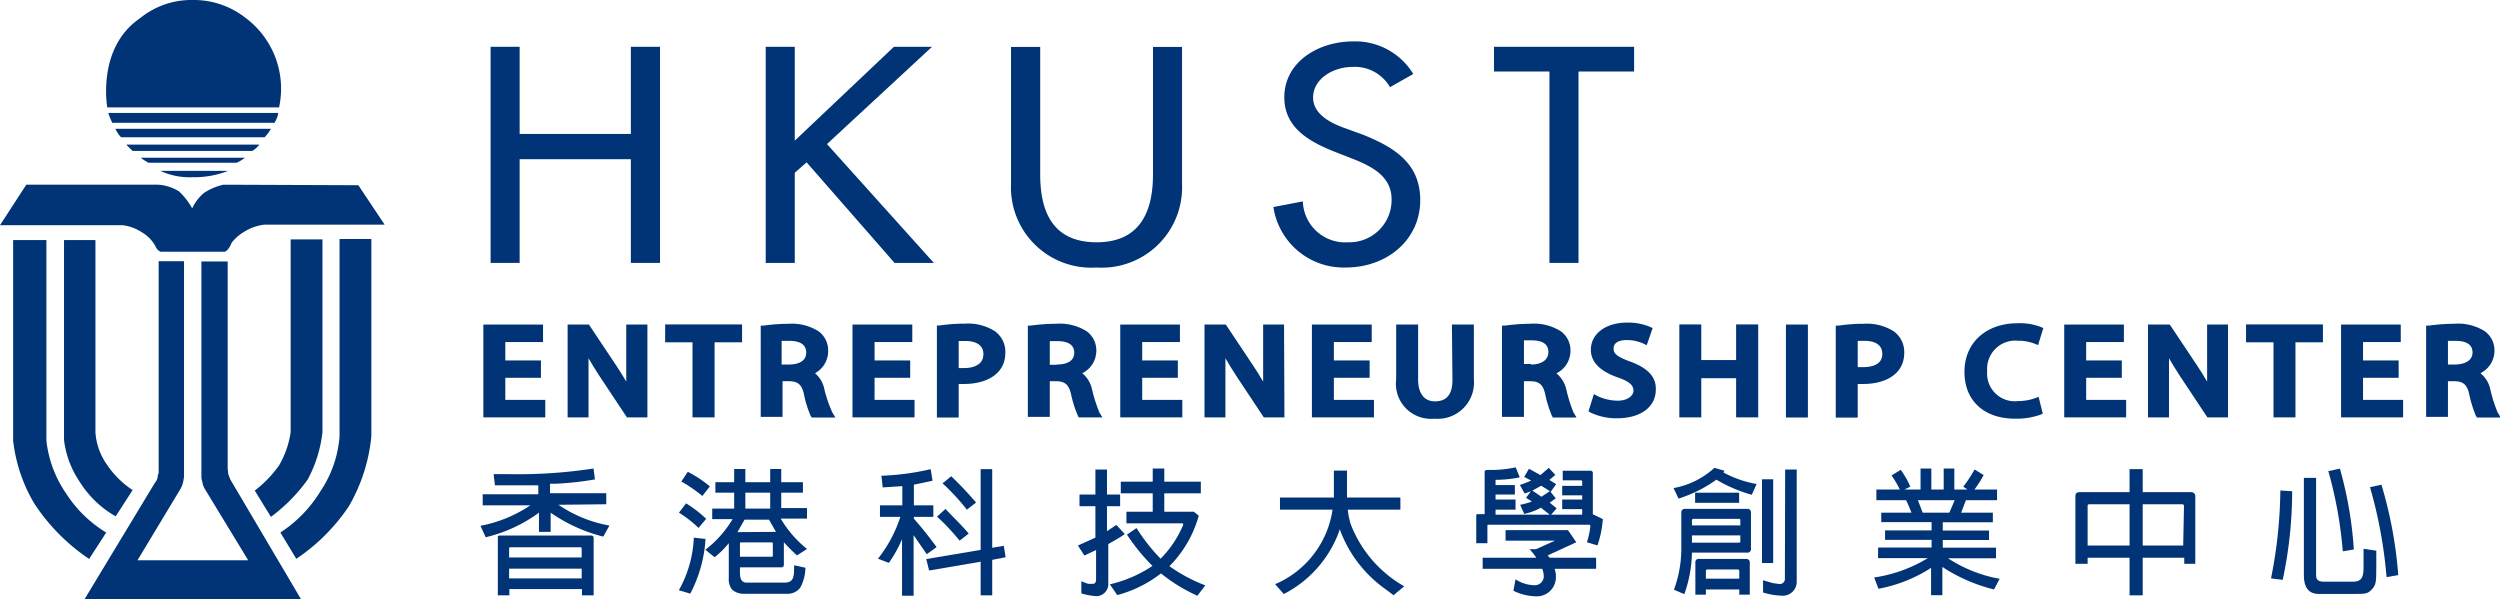 <svg xmlns="http://www.w3.org/2000/svg" viewBox="0 0 190.18 45.6"><defs><style>.cls-1{fill:#003477;}</style></defs><title>資產 1</title><g id="圖層_2" data-name="圖層 2"><g id="圖層_1-2" data-name="圖層 1"><path class="cls-1" d="M45,40.74H38a.12.12,0,0,0-.13.15v4.4h.88v-.48h5.52v.48h.89V40.92A.17.17,0,0,0,45,40.74ZM44.25,44H38.73v-.74h5.52Zm0-1.59H38.73v-.65c0-.08,0-.13.12-.13h5.26c.1,0,.14,0,.14.13Z"/><path class="cls-1" d="M46.12,38.36v-.84H41.84V36.8l.42,0a24.07,24.07,0,0,0,3-.33l-.11-.83a37.87,37.87,0,0,1-6.38.43H37.55l.1.85h.92c.7,0,1.49,0,2.38,0v.68H36.72v.84h3.63A10.29,10.29,0,0,1,36.55,40l.4.87A11.25,11.25,0,0,0,41,39v1.46h.89V39a12.13,12.13,0,0,0,4,1.82l.47-.84a10,10,0,0,1-3.88-1.58Z"/><path class="cls-1" d="M51.65,39a9.13,9.13,0,0,1,1.49,1.16l.58-.69a9,9,0,0,0-1.53-1.18Z"/><path class="cls-1" d="M52.32,35.89l-.49.74a10.81,10.81,0,0,1,1.6,1.1L54,37A9.14,9.14,0,0,0,52.32,35.89Z"/><path class="cls-1" d="M52.78,40.9a8.83,8.83,0,0,1-1.14,4l.87.26A10.2,10.2,0,0,0,53.67,41Z"/><path class="cls-1" d="M59.42,43.16c.15,0,.21-.07.21-.21v-1.7a12.57,12.57,0,0,0,1,1l.76-.49a8.45,8.45,0,0,1-2-2.31h2v-.8H59.43V37.48h1.65v-.8H59.43v-1h-.84v1H56.7v-1h-.85v1H54.42v.8h1.43v1.21H54.18v.8h1.55a8.3,8.3,0,0,1-2.07,2.33l.7.57a6.76,6.76,0,0,0,1.08-1.07V44a1.23,1.23,0,0,0,.25.85,1.33,1.33,0,0,0,.93.32H60a1.2,1.2,0,0,0,.88-.47,3.27,3.27,0,0,0,.39-1.51L60.41,43c0,.84,0,1.32-.73,1.32h-2.9c-.49,0-.49-.57-.49-.79v-.37Zm-.63-.9c0,.06,0,.09-.1.09h-2.4v-1a.08.08,0,0,1,.09-.09h2.31c.06,0,.1,0,.1.09ZM56.7,37.48h1.89v1.21H56.7Zm-.6,3,.54-.95H58.5l.53.93v0Z"/><path class="cls-1" d="M71.7,36.77a16,16,0,0,1,1.85,2l.7-.54a25,25,0,0,0-1.89-2Z"/><path class="cls-1" d="M71.25,41.62c-.55-.75-1.12-1.48-1.73-2.16v-.14H71v-.88H69.52V36.87l1.42-.3-.14-.88a19.38,19.38,0,0,1-3.75.5l.1.89,1.49-.1v1.46h-1.7v.88h1.55a10.13,10.13,0,0,1-1.7,3.18l.83.32a10,10,0,0,0,1-1.8v4.3h.88V40.71l1,1.45Z"/><polygon class="cls-1" points="75.48 41.67 75.48 35.69 74.6 35.69 74.6 41.83 70.46 42.53 70.68 43.4 74.6 42.73 74.6 45.29 75.48 45.29 75.48 42.59 76.5 42.39 76.36 41.52 75.48 41.67"/><path class="cls-1" d="M73,41.13l.69-.54c-.32-.4-.92-1-1.77-1.87l-.64.58A16.52,16.52,0,0,1,73,41.13Z"/><path class="cls-1" d="M84.92,39.93l-.71.48v-1.9h1v-.89h-1v-1.9h-.88v1.9H82.12v.89h1.21V40.9L82,41.5l.49.76.89-.42v2.23c0,.32-.14.34-.27.34a1.93,1.93,0,0,1-.35,0l-.5-.19,0,.92a5,5,0,0,0,1.16.21.92.92,0,0,0,.89-1V41.39c.42-.25,1-.55,1.25-.77Z"/><path class="cls-1" d="M91.19,39.23l-.37-.3H88.57v-1.4h2.78v-.89H88.57v-1h-.88v1H85.26v.89h2.43v1.4h-2v.88h4.19c.07,0,.13,0,.13.11a8,8,0,0,1-1.72,2.58,13.81,13.81,0,0,1-1.83-2.33l-.73.5a15,15,0,0,0,1.94,2.38,9.75,9.75,0,0,1-3.24,1.4l.56.82a9.36,9.36,0,0,0,3.33-1.65,12.41,12.41,0,0,0,2.77,1.7l.6-.79a12.12,12.12,0,0,1-2.73-1.46A8.7,8.7,0,0,0,91.19,39.23Z"/><path class="cls-1" d="M102.75,39.87a5.63,5.63,0,0,1-.22-1.1h4v-.92h-4.06l0-.52V35.8h-1v1.53l0,.52H97.37v.92h4A7.31,7.31,0,0,1,97,44.44l.66.75a8.72,8.72,0,0,0,4.1-4.48l.16-.44a9.61,9.61,0,0,0,3.52,4.58l.57.43.81-.68A9.24,9.24,0,0,1,102.75,39.87Z"/><path class="cls-1" d="M121.17,39.14V36a.17.17,0,0,0-.19-.19h-2.1v.73h1.38a.09.09,0,0,1,.1.09v.33h-1.52v.72h1.52V38h-1.52v.73h1.52v.42H118l.42-.48-.53-.43.46-.33-.39-.49.42-.59-.52-.32.46-.38-.5-.54-.63.55-.88-.48-.36.62.53.28a9.16,9.16,0,0,1-.86.33l.36.65.47-.16-.36.49.44.28a5.07,5.07,0,0,1-.89.25l.31.69a4.28,4.28,0,0,0,1.27-.47l.67.53h-4.12v-.38h1.52V38h-1.52v-.38h1.47v-.72h-1.47v-.32s0-.08,0-.08a8.6,8.6,0,0,0,1.84-.19l-.31-.76a8.67,8.67,0,0,1-1.88.2c-.42,0-.49,0-.48.2v3.16h-.48c-.11,0-.16,0-.16.14v2.07h.85V40a.07.07,0,0,1,.08-.08h7.65c.07,0,.1,0,.1.13a6,6,0,0,1-.26,1.2l.8.24a7.62,7.62,0,0,0,.41-2l-.73-.36Zm-3.91-1.35-.69-.47.67-.37.66.41Z"/><path class="cls-1" d="M117.74,42.25l2.17-1-.63-.92h-4.75v.8h3.76l-1.45.65h-.49a4,4,0,0,1,.52.65h-4.08v.84h4.53a1.72,1.72,0,0,1,.12.58.69.69,0,0,1-.73.67,2.76,2.76,0,0,1-1.42-.45l-.16.87a4,4,0,0,0,1.65.42,1.45,1.45,0,0,0,1.58-1.48,1.56,1.56,0,0,0-.1-.61h3.16v-.84h-3.54Z"/><path class="cls-1" d="M135.78,44a.39.39,0,0,1-.41.43l-.5-.07-.75-.22,0,.93a5.06,5.06,0,0,0,1.36.24,1.06,1.06,0,0,0,1.2-1.08V35.72h-.88Z"/><rect class="cls-1" x="134.04" y="36.46" width="0.85" height="6.37"/><path class="cls-1" d="M132.83,42.52h-3.59a.24.24,0,0,0-.27.27v2.45h.8v-.4h2.54v.4h.8V42.79C133.11,42.61,133,42.52,132.83,42.52Zm-.52,1.5h-2.54v-.58q0-.12.12-.12h2.3a.11.11,0,0,1,.12.12Z"/><path class="cls-1" d="M131.19,35.81l-.77-.22a6.28,6.28,0,0,1-3.11,1.54l.38.8a10.17,10.17,0,0,0,2.88-1.44,11.13,11.13,0,0,0,2.69,1.15l.37-.82a8.38,8.38,0,0,1-2.53-.88Z"/><path class="cls-1" d="M132.9,38.71h-4.69c-.2,0-.31.09-.31.29v2.54a9.09,9.09,0,0,1-.56,3.32l.79.34a9.89,9.89,0,0,0,.58-3.16h4.18a.27.27,0,0,0,.31-.31V39C133.2,38.8,133.1,38.71,132.9,38.71Zm-.51,2.43c0,.1,0,.14-.13.14h-3.55v-.55h3.68Zm0-1.17h-3.68v-.38a.11.11,0,0,1,.12-.12h3.43c.09,0,.13,0,.13.12Z"/><rect class="cls-1" x="128.95" y="37.48" width="3.35" height="0.77"/><path class="cls-1" d="M151.84,42.47v-.81h-4.05v-.58h3.52v-.72h-3.52v-.63h3.81V39h-2.41l.36-.95h2.37v-.81H150.2a8.19,8.19,0,0,0,.7-1.1l-.69-.43a9.47,9.47,0,0,1-.86,1.31l.32.22h-1v-1.6h-.81v1.6h-.94v-1.6h-.82v1.6h-1.22l.44-.22a6.47,6.47,0,0,0-.73-1.28l-.7.43a6.44,6.44,0,0,1,.63,1.07h-1.78v.81H145c.13.26.26.58.41.95h-2.3v.72h3.83v.63h-3.54v.72h3.54v.58h-4.07v.81h3.78a10.88,10.88,0,0,1-4.08,1.47l.33.86a11.18,11.18,0,0,0,4-1.59v2.08h.86V43.13a12.58,12.58,0,0,0,3.93,1.71l.43-.81a10.55,10.55,0,0,1-3.93-1.56ZM146.26,39l-.36-.95h2.8l-.41.95Z"/><path class="cls-1" d="M166.7,37.44H163V35.69H162v1.75h-3.81c-.21,0-.31.1-.31.32v5.13h.93v-.46H162v2.86H163V42.43h3.16v.46H167V37.77A.3.3,0,0,0,166.7,37.44ZM162,41.5h-3.19v-3a.12.12,0,0,1,.13-.14H162Zm4.08,0H163V38.36h3a.13.13,0,0,1,.14.14Z"/><path class="cls-1" d="M179.8,41.75c0,.52,0,.94,0,1.24,0,.7,0,1.26-.79,1.26h-2.24c-.56,0-.59-.29-.58-.61V36.35h-.93V43.8c0,.82.33,1.38,1.11,1.38h3c.66,0,.81-.06,1.1-.39s.3-.55.3-1.81c0-.31,0-.68,0-1.09Z"/><path class="cls-1" d="M180.29,37.06a34.82,34.82,0,0,1,1.26,6.84l.89-.15a32.3,32.3,0,0,0-1.28-6.88Z"/><path class="cls-1" d="M172.76,44l.89.11a32.41,32.41,0,0,0,.72-6.74l-.9-.06A35.34,35.34,0,0,1,172.76,44Z"/><path class="cls-1" d="M179.06,41.8A29.22,29.22,0,0,0,178,35.65l-.88.19a31.58,31.58,0,0,1,1.1,6.1Z"/><polygon class="cls-1" points="47.99 10.19 39.53 10.19 39.53 3.56 37.32 3.56 37.32 20 39.53 20 39.53 12.11 47.99 12.11 47.99 20 50.21 20 50.21 3.56 47.99 3.56 47.99 10.19"/><polygon class="cls-1" points="60.46 13.14 61.36 12.35 68.05 20 71.04 20 62.91 10.96 70.9 3.56 68 3.56 60.46 10.7 60.46 3.56 58.25 3.56 58.25 20 60.46 20 60.46 13.14"/><path class="cls-1" d="M83.42,20.35A6.11,6.11,0,0,0,89.92,14V3.57H87.71v9.7c0,2.68-.88,5.16-4.29,5.16S79.13,16,79.13,13.27V3.57H76.91V14A6.11,6.11,0,0,0,83.42,20.35Z"/><path class="cls-1" d="M102.55,18.43a3.22,3.22,0,0,1-3.44-3.11l-2.24.43a5.4,5.4,0,0,0,5.5,4.6c3.17,0,5.67-2.13,5.67-5.12,0-2.75-1.88-4-4.4-5l-1.27-.46c-1.12-.39-2.48-1.07-2.48-2.35,0-1.44,1.55-2.33,3-2.33a3.09,3.09,0,0,1,2.85,1.54l1.77-1a5.15,5.15,0,0,0-4.57-2.48c-2.69,0-5.24,1.59-5.24,4.25,0,2.29,1.84,3.36,3.87,4.16l1.23.48c1.52.59,3.06,1.35,3.06,3.12A3.21,3.21,0,0,1,102.55,18.43Z"/><polygon class="cls-1" points="117.87 20 120.08 20 120.08 5.44 124.31 5.44 124.31 3.56 113.65 3.56 113.65 5.44 117.87 5.44 117.87 20"/><polygon class="cls-1" points="41.48 30.42 38.44 30.42 38.44 28.74 41.15 28.74 41.15 27.42 38.44 27.42 38.44 26.02 41.31 26.02 41.31 24.69 36.77 24.69 36.77 31.75 41.48 31.75 41.48 30.42"/><path class="cls-1" d="M47.64,27.36c0,.63,0,1.17,0,1.67-.23-.4-.48-.8-.74-1.19l-2.1-3.15H43.18v7.06h1.59v-2.7c0-.71,0-1.29,0-1.8q.34.6.81,1.32l2.11,3.18h1.56V24.69H47.64Z"/><polygon class="cls-1" points="52.68 31.75 54.36 31.75 54.36 26.04 56.45 26.04 56.45 24.68 50.6 24.68 50.6 26.04 52.68 26.04 52.68 31.75"/><path class="cls-1" d="M62.72,29.65A2.14,2.14,0,0,0,62,28.39,1.91,1.91,0,0,0,63,26.69a1.8,1.8,0,0,0-.72-1.48A3.79,3.79,0,0,0,60,24.63a14.43,14.43,0,0,0-1.92.14l-.21,0v6.94h1.66V29H60c.69,0,1,.25,1.16,1a8.28,8.28,0,0,0,.51,1.64l.08.12h1.8l-.23-.38A10,10,0,0,1,62.72,29.65ZM60,27.73h-.54v-1.8l.57,0c.86,0,1.3.3,1.3.89S60.85,27.73,60,27.73Z"/><polygon class="cls-1" points="69.57 30.42 66.53 30.42 66.53 28.74 69.24 28.74 69.24 27.42 66.53 27.42 66.53 26.02 69.4 26.02 69.4 24.69 64.85 24.69 64.85 31.75 69.57 31.75 69.57 30.42"/><path class="cls-1" d="M72.93,29.21h.41c1.52,0,3.14-.63,3.14-2.4a1.94,1.94,0,0,0-.79-1.61,3.82,3.82,0,0,0-2.29-.58,12.93,12.93,0,0,0-1.92.14l-.21,0v7h1.66Zm0-3.27c.13,0,.31,0,.54,0,.4,0,1.34.1,1.34,1s-.92,1.06-1.47,1.06h-.41Z"/><path class="cls-1" d="M82.06,31.75h1.8l-.23-.38a11.77,11.77,0,0,1-.55-1.72,2.18,2.18,0,0,0-.75-1.26,1.91,1.91,0,0,0,1.07-1.7,1.8,1.8,0,0,0-.72-1.48,3.85,3.85,0,0,0-2.36-.58,14.69,14.69,0,0,0-1.92.14l-.21,0v6.94h1.67V29h.45c.7,0,1,.25,1.17,1A8.26,8.26,0,0,0,82,31.63Zm-1.67-4h-.53v-1.8l.56,0c.87,0,1.3.3,1.3.89S81.21,27.73,80.39,27.73Z"/><polygon class="cls-1" points="89.76 26.02 89.76 24.69 85.22 24.69 85.22 31.75 89.94 31.75 89.94 30.42 86.89 30.42 86.89 28.74 89.6 28.74 89.6 27.42 86.89 27.42 86.89 26.02 89.76 26.02"/><path class="cls-1" d="M97.68,24.69H96.09v2.67c0,.64,0,1.18,0,1.67-.23-.4-.48-.8-.74-1.19l-2.1-3.15H91.63v7.06h1.59v-2.7c0-.71,0-1.29,0-1.8q.34.6.81,1.32l2.11,3.18h1.57Z"/><polygon class="cls-1" points="104.35 26.02 104.35 24.69 99.8 24.69 99.8 31.75 104.52 31.75 104.52 30.42 101.47 30.42 101.47 28.74 104.19 28.74 104.19 27.42 101.47 27.42 101.47 26.02 104.35 26.02"/><path class="cls-1" d="M110.49,28.91c0,1.09-.44,1.62-1.33,1.62-1,0-1.28-.88-1.28-1.62V24.69h-1.67v4.16a2.67,2.67,0,0,0,2.91,3,2.76,2.76,0,0,0,3-3V24.69h-1.67Z"/><path class="cls-1" d="M119.47,26.69a1.8,1.8,0,0,0-.72-1.48,3.81,3.81,0,0,0-2.35-.58,14.43,14.43,0,0,0-1.92.14l-.22,0v6.94h1.67V29h.46c.69,0,1,.25,1.16,1a9.23,9.23,0,0,0,.51,1.64l.07.12h1.8l-.23-.38a11.58,11.58,0,0,1-.54-1.72,2.25,2.25,0,0,0-.76-1.26A1.91,1.91,0,0,0,119.47,26.69Zm-3,1h-.54v-1.8l.57,0c.86,0,1.29.3,1.29.89S117.28,27.73,116.47,27.73Z"/><path class="cls-1" d="M124,27.5c-1.06-.39-1.25-.62-1.25-1s.33-.63,1-.63a3,3,0,0,1,1.27.27l.25.12.45-1.3-.21-.1a4.32,4.32,0,0,0-1.73-.32c-1.63,0-2.76.85-2.76,2.07,0,.93.7,1.64,2.1,2.12.95.34,1.14.64,1.14,1s-.44.75-1.18.75a3.67,3.67,0,0,1-1.57-.36l-.26-.14-.41,1.31.17.1a4.56,4.56,0,0,0,2,.43c1.79,0,2.95-.86,2.95-2.18C126,28.69,125.37,28,124,27.5Z"/><polygon class="cls-1" points="132.07 27.39 129.42 27.39 129.42 24.68 127.75 24.68 127.75 31.75 129.42 31.75 129.42 28.77 132.07 28.77 132.07 31.75 133.75 31.75 133.75 24.68 132.07 24.68 132.07 27.39"/><rect class="cls-1" x="135.86" y="24.69" width="1.67" height="7.07"/><path class="cls-1" d="M144.86,26.82a1.94,1.94,0,0,0-.79-1.61,3.82,3.82,0,0,0-2.29-.58,12.69,12.69,0,0,0-1.91.14l-.22,0v7h1.67V29.21h.4C143.24,29.22,144.86,28.59,144.86,26.82Zm-3.14,1.11h-.4v-2c.13,0,.31,0,.54,0,.49,0,1.33.13,1.33,1S142.27,27.93,141.72,27.93Z"/><path class="cls-1" d="M153.53,25.92a3.39,3.39,0,0,1,1.26.23l.25.1.4-1.29-.2-.09a4.42,4.42,0,0,0-1.75-.28c-2.42,0-4.05,1.49-4.05,3.7s1.51,3.56,3.85,3.56a5.41,5.41,0,0,0,1.92-.3l.19-.08-.32-1.28-.27.1a3.79,3.79,0,0,1-1.3.22,2.1,2.1,0,0,1-2.34-2.27A2.15,2.15,0,0,1,153.53,25.92Z"/><polygon class="cls-1" points="161.74 30.42 158.7 30.42 158.7 28.74 161.41 28.74 161.41 27.42 158.7 27.42 158.7 26.02 161.57 26.02 161.57 24.69 157.03 24.69 157.03 31.75 161.74 31.75 161.74 30.42"/><path class="cls-1" d="M167.9,27.36c0,.63,0,1.17,0,1.67-.23-.4-.48-.8-.74-1.19l-2.1-3.15h-1.66v7.06H165v-2.7c0-.71,0-1.29,0-1.8q.34.6.81,1.32l2.11,3.18h1.57V24.69H167.9Z"/><polygon class="cls-1" points="176.71 24.68 170.86 24.68 170.86 26.04 172.95 26.04 172.95 31.75 174.62 31.75 174.62 26.04 176.71 26.04 176.71 24.68"/><polygon class="cls-1" points="179.76 28.74 182.47 28.74 182.47 27.42 179.76 27.42 179.76 26.02 182.63 26.02 182.63 24.69 178.09 24.69 178.09 31.75 182.81 31.75 182.81 30.42 179.76 30.42 179.76 28.74"/><path class="cls-1" d="M190,31.37a10.65,10.65,0,0,1-.55-1.72,2.14,2.14,0,0,0-.76-1.26,1.91,1.91,0,0,0,1.07-1.7,1.8,1.8,0,0,0-.72-1.48,3.79,3.79,0,0,0-2.35-.58,14.43,14.43,0,0,0-1.92.14l-.21,0v6.94h1.66V29h.46c.69,0,1,.25,1.16,1a9.23,9.23,0,0,0,.51,1.64l.08.12h1.8Zm-3.24-3.64h-.54v-1.8l.57,0c.86,0,1.3.3,1.3.89S187.53,27.73,186.71,27.73Z"/><path class="cls-1" d="M21.17,8.59H8.24a4.84,4.84,0,0,0,.3.75H20.88A2,2,0,0,0,21.17,8.59Z"/><path class="cls-1" d="M20.61,9.8H8.78a2.33,2.33,0,0,0,.43.64H20.13A3,3,0,0,0,20.61,9.8Z"/><path class="cls-1" d="M19.73,11H9.61a6.35,6.35,0,0,0,.48.48H19.2A2,2,0,0,0,19.73,11Z"/><path class="cls-1" d="M18.63,12h-7.9s0,.06.56.38H18A2.76,2.76,0,0,0,18.63,12Z"/><path class="cls-1" d="M17.35,13H12.2a5.31,5.31,0,0,0,2.46.48A7,7,0,0,0,17.35,13Z"/><path class="cls-1" d="M17,14.05a4.38,4.38,0,0,0-1.47.62,3.35,3.35,0,0,0-.91,1.18,5.39,5.39,0,0,0-1-1.29,3.4,3.4,0,0,0-1.58-.51H2L0,17.13H9.31a3.42,3.42,0,0,1,1.48.54,2.73,2.73,0,0,1,1,1c.1.13,0,.07.13.23a.68.68,0,0,0,.29.25H17s0,0,.11,0a.74.74,0,0,0,.31-.3,1.11,1.11,0,0,0,.19-.37,3.35,3.35,0,0,1,.89-.8,3.73,3.73,0,0,1,1.6-.59h9.16l-2-3Z"/><path class="cls-1" d="M4.87,18.26V33.47a7.15,7.15,0,0,0,1.18,3.16A7.75,7.75,0,0,0,8.8,39.28l1.29-2a7,7,0,0,1-2-2,4.81,4.81,0,0,1-.83-2.38V18.26Z"/><path class="cls-1" d="M23.4,36.49a9.88,9.88,0,0,0,1.13-3.61V18.21H22.11V32.88a6.94,6.94,0,0,1-.88,2.52,8.76,8.76,0,0,1-1.85,1.92l1.23,2A12.83,12.83,0,0,0,23.4,36.49Z"/><path class="cls-1" d="M8.08,40.51a9.39,9.39,0,0,1-3.07-3,8.71,8.71,0,0,1-1.48-4V18.26H1V33.52a12,12,0,0,0,1.63,4.82,15,15,0,0,0,4.15,4.18Z"/><path class="cls-1" d="M17.37,36.09l-.05-.43V19.89h-2V36.26a1.25,1.25,0,0,0,.08.42c0,.19.16.48.16.48l3.32,5.46H10.46l3.27-5.43a2.34,2.34,0,0,0,.19-.46c.05-.24.08-.47.08-.47V19.87H12.07V36s-.06.06-.08.3a.75.75,0,0,1-.19.4L6.42,45.6H22.91l-5.38-9.11Z"/><path class="cls-1" d="M25.83,33.2a8.64,8.64,0,0,1-1.44,4.15,9.92,9.92,0,0,1-3.06,3.16l1.21,2a14.59,14.59,0,0,0,4-4,13.06,13.06,0,0,0,1.71-5.33v-15H25.83Z"/><path class="cls-1" d="M21.23,8.17a6.72,6.72,0,0,0-2.55-6.81A6.38,6.38,0,0,0,14.59,0a6.16,6.16,0,0,0-3.94,1.39C7.34,3.64,8.16,8.17,8.16,8.17Z"/></g></g></svg>